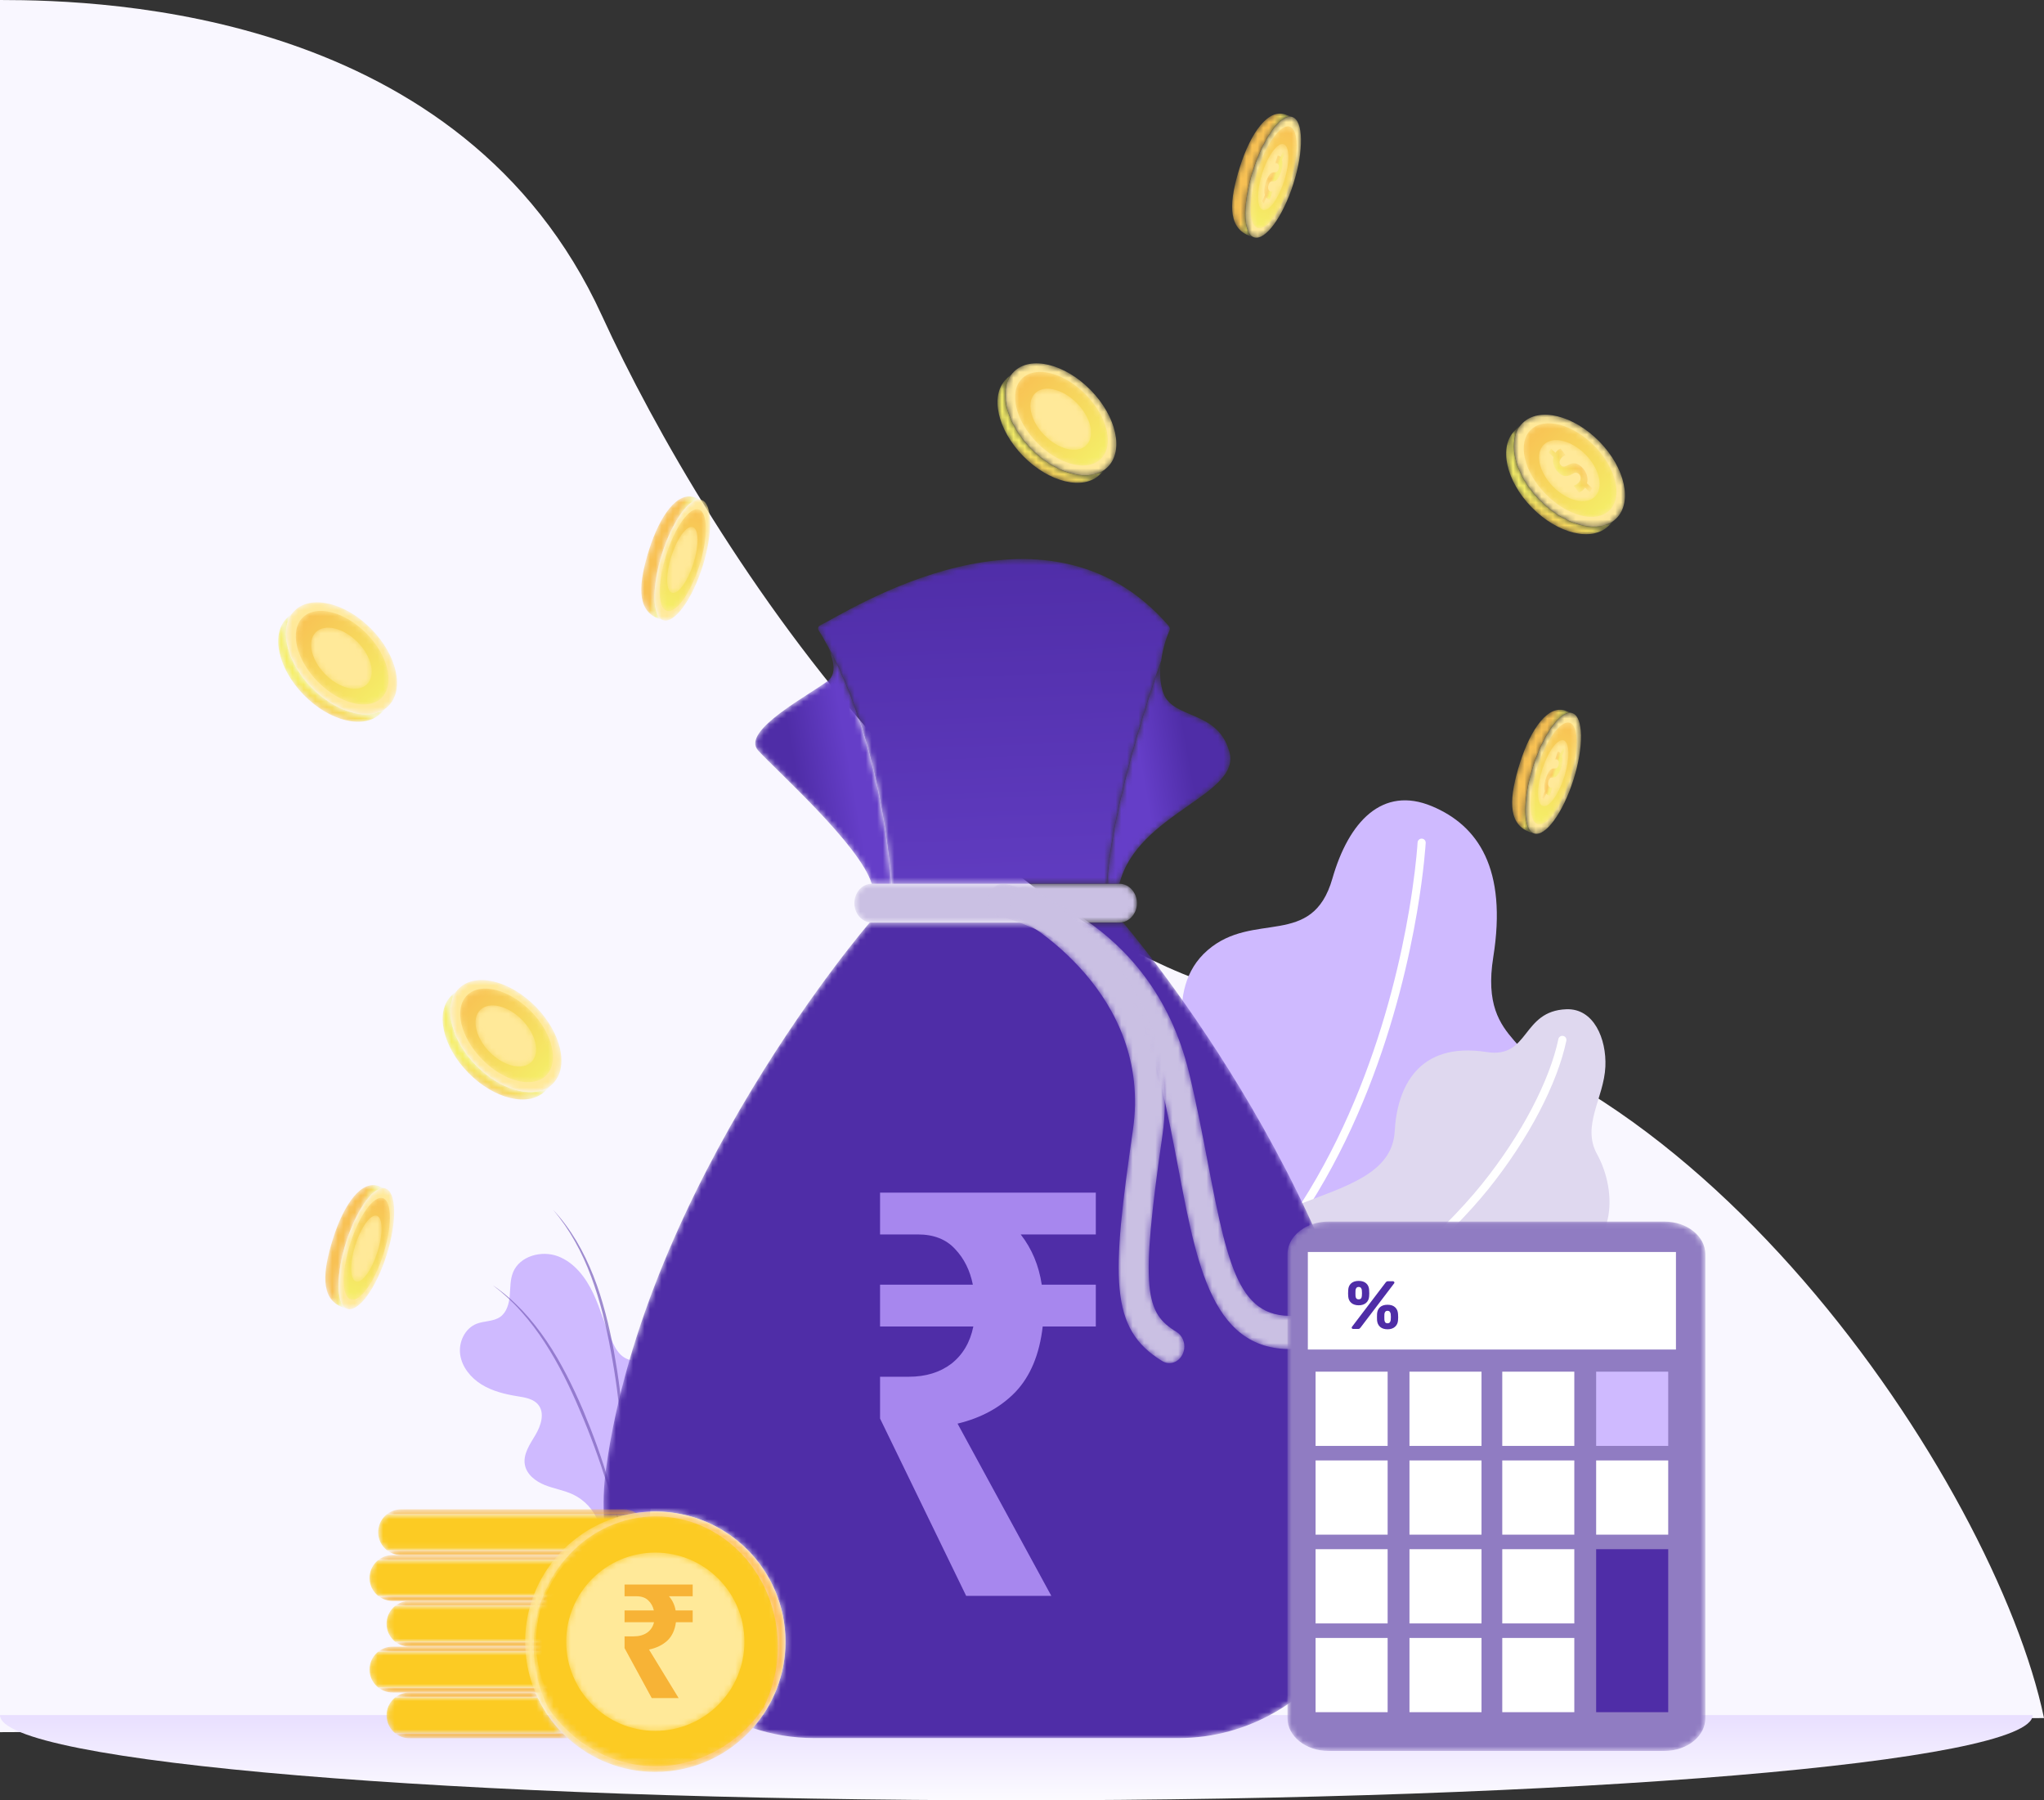 <svg width="360" height="317" viewBox="0 0 360 317" fill="none" xmlns="http://www.w3.org/2000/svg">
<rect x="0" y="0" width="360" height="317" fill="#333333" stroke="none"/>
<path d="M236 177.748C297.102 180.13 351.368 261.159 360 302.514L0 305V0C19 0 81.487 2.02 106 55.546C124.5 95.944 174.898 175.366 236 177.748Z" fill="#F9F7FF"/>
<path d="M358 302C358 310.284 277.859 317 179 317C80.141 317 0 310.284 0 302C0 302 80.141 302 179 302C277.859 302 358 302 358 302Z" fill="url(#paint0_linear)"/>
<path fill-rule="evenodd" clip-rule="evenodd" d="M116.482 274.926C114.982 271.984 114.068 269.12 114.557 265.856C114.943 263.281 116.541 261.079 117.873 258.838C119.788 255.615 121.256 251.946 120.932 248.215C120.609 244.485 118.087 240.76 114.405 239.99C112.899 239.675 111.234 239.831 109.93 239.017C108.98 238.424 108.388 237.408 107.908 236.399C106.58 233.608 105.815 230.58 104.505 227.781C103.194 224.982 101.178 222.309 98.279 221.21C95.38 220.111 91.535 221.16 90.366 224.02C89.834 225.321 89.901 226.774 89.776 228.173C89.65 229.572 89.24 231.081 88.085 231.888C86.894 232.72 85.274 232.563 83.922 233.097C81.857 233.915 80.731 236.357 81.055 238.545C81.379 240.733 82.921 242.607 84.808 243.776C86.694 244.944 88.901 245.491 91.095 245.844C92.442 246.061 93.938 246.286 94.796 247.341C96.001 248.82 95.276 251.032 94.302 252.67C93.327 254.308 92.094 256.058 92.444 257.929C92.764 259.64 94.345 260.845 95.968 261.493C97.591 262.14 99.358 262.404 100.936 263.153C102.944 264.107 104.56 265.854 105.35 267.925C106.028 269.702 106.138 271.729 107.254 273.272C108.26 274.663 109.916 275.418 111.522 276.039C112.432 276.39 113.389 276.723 114.361 276.627C115.332 276.531 116.317 275.883 116.482 274.926Z" fill="#CFBAFF"/>
<path fill-rule="evenodd" clip-rule="evenodd" d="M110.362 274.475C109.879 272.249 109.369 270.029 108.782 267.83C108.212 265.627 107.588 263.438 106.902 261.269C105.538 256.929 103.985 252.648 102.182 248.472C100.419 244.281 98.411 240.185 95.935 236.374C94.7 234.468 93.335 232.644 91.815 230.952C90.308 229.248 88.629 227.693 86.807 226.314C88.701 227.596 90.427 229.12 92.009 230.775C93.579 232.443 94.993 234.254 96.28 236.147C97.574 238.038 98.706 240.032 99.762 242.059C100.814 244.09 101.775 246.165 102.676 248.263C104.445 252.473 106.011 256.771 107.296 261.15C107.936 263.341 108.518 265.547 109.037 267.768C109.538 269.992 109.997 272.226 110.362 274.475Z" fill="#7F66BF" fill-opacity="0.74"/>
<path fill-rule="evenodd" clip-rule="evenodd" d="M109.915 265.095C109.928 262.817 109.913 260.54 109.819 258.267C109.742 255.993 109.608 253.721 109.411 251.456C109.023 246.925 108.439 242.411 107.587 237.945C106.777 233.475 105.708 229.043 104.12 224.788C103.329 222.662 102.393 220.586 101.277 218.607C100.176 216.618 98.875 214.739 97.397 213C98.967 214.659 100.32 216.52 101.505 218.476C102.675 220.442 103.661 222.516 104.506 224.641C105.358 226.766 106.029 228.957 106.619 231.163C107.205 233.373 107.691 235.606 108.114 237.848C108.925 242.34 109.52 246.872 109.821 251.425C109.969 253.701 110.058 255.981 110.081 258.261C110.087 260.541 110.049 262.82 109.915 265.095Z" fill="#7F66BF" fill-opacity="0.74"/>
<path fill-rule="evenodd" clip-rule="evenodd" d="M204.628 224.416C204.628 224.416 192.709 216.337 196.178 207.563C199.643 198.785 209.986 201.532 209.79 194.104C209.594 186.675 204.604 174.31 212.698 167.306C220.793 160.304 231.116 167.086 234.668 154.693C237.53 144.707 243.459 138.301 252.214 141.966C260.315 145.36 265.493 152.962 263.003 168.523C260.356 185.093 272.795 182.426 270.862 194.637C268.919 206.934 259.144 205.269 253.922 212.852C251.458 216.435 253.833 230.9 239.62 230.376L204.628 224.416Z" fill="#CFBAFF"/>
<path fill-rule="evenodd" clip-rule="evenodd" d="M249.673 148.344C249.671 148.344 249.658 148.627 249.614 149.177C249.483 150.829 249.102 154.849 248.162 160.378C245.411 176.556 237.824 205.672 217.703 226.515C217.671 226.549 217.638 226.589 217.614 226.628L219.299 226.915C239.323 205.752 246.813 176.785 249.573 160.617C250.839 153.176 251.098 148.444 251.101 148.42C251.122 148.026 250.822 147.689 250.426 147.667C250.032 147.645 249.694 147.95 249.673 148.344Z" fill="white"/>
<path fill-rule="evenodd" clip-rule="evenodd" d="M217.014 234.703C217.014 234.703 220.035 215.482 228.438 212.206C236.84 208.93 245.235 206.699 245.644 199.186C246.053 191.672 249.614 183.327 261.859 185.245C269.427 186.433 267.947 177.988 275.892 177.708C280.719 177.538 282.965 182.929 282.748 187.811C282.498 193.37 278.506 198.198 281.285 203.234C284.894 209.762 284.931 220.792 274.553 222.164C264.173 223.533 272.033 235.61 258.37 234.703L253.582 234.522L217.014 234.703Z" fill="#DFD8EF"/>
<path fill-rule="evenodd" clip-rule="evenodd" d="M274.471 182.957C272.995 190.068 268.085 199.715 260.998 208.506C253.916 217.308 239.862 229.934 229.762 233.837C229.612 233.893 229.495 233.993 229.414 234.119L231.837 234.531C241.648 230.317 255.274 217.898 262.112 209.407C269.312 200.455 274.312 190.702 275.873 183.249C275.951 182.864 275.705 182.485 275.315 182.405C274.932 182.324 274.549 182.57 274.471 182.957Z" fill="white"/>
<mask id="mask0" mask-type="alpha" maskUnits="userSpaceOnUse" x="106" y="162" width="139" height="145">
<path d="M207.586 306.038H143.388C139.616 306.038 135.99 305.418 132.584 304.271C136.168 300.225 138.345 294.903 138.345 289.074C138.345 276.411 128.08 266.147 115.417 266.147C112.22 266.147 109.175 266.802 106.408 267.986C106.199 264.908 106.3 261.75 106.741 258.553C113.696 208.14 153.176 162.449 153.176 162.449H197.798C197.798 162.449 237.278 208.14 244.232 258.553C245.808 269.962 243.037 280.862 237.393 289.336C230.69 299.4 219.931 306.038 207.586 306.038Z" fill="white"/>
</mask>
<g mask="url(#mask0)">
<path fill-rule="evenodd" clip-rule="evenodd" d="M207.586 306.038H143.388C139.616 306.038 135.99 305.418 132.584 304.271C136.168 300.225 138.345 294.903 138.345 289.074C138.345 276.411 128.08 266.147 115.417 266.147C112.22 266.147 109.175 266.802 106.408 267.986C106.199 264.908 106.3 261.75 106.741 258.553C113.696 208.14 153.176 162.449 153.176 162.449H197.798C197.798 162.449 237.278 208.14 244.232 258.553C245.808 269.962 243.037 280.862 237.393 289.336C230.69 299.4 219.931 306.038 207.586 306.038Z" fill="url(#paint1_linear)"/>
</g>
<mask id="mask1" mask-type="alpha" maskUnits="userSpaceOnUse" x="150" y="155" width="51" height="8">
<path d="M200.245 159.044C200.245 160.911 198.837 162.437 197.156 162.437H153.53C151.847 162.437 150.474 160.911 150.474 159.044C150.474 157.137 151.847 155.613 153.53 155.613H197.156C198.837 155.613 200.245 157.137 200.245 159.044Z" fill="white"/>
</mask>
<g mask="url(#mask1)">
<path fill-rule="evenodd" clip-rule="evenodd" d="M200.245 159.044C200.245 160.911 198.837 162.437 197.156 162.437H153.53C151.847 162.437 150.474 160.911 150.474 159.044C150.474 157.137 151.847 155.613 153.53 155.613H197.156C198.837 155.613 200.245 157.137 200.245 159.044Z" fill="#CAC0E3"/>
</g>
<mask id="mask2" mask-type="alpha" maskUnits="userSpaceOnUse" x="133" y="112" width="25" height="44">
<path d="M157.032 155.613H153.53C151.471 148.789 136.607 135.561 133.519 132.13C130.396 128.661 142.854 122.219 145.84 119.855C147.73 118.368 146.459 115.09 145.257 112.803C148.004 117.492 154.971 131.558 157.032 155.613Z" fill="white"/>
</mask>
<g mask="url(#mask2)">
<path fill-rule="evenodd" clip-rule="evenodd" d="M157.032 155.613H153.53C151.471 148.789 136.607 135.561 133.519 132.13C130.396 128.661 142.854 122.219 145.84 119.855C147.73 118.368 146.459 115.09 145.257 112.803C148.004 117.492 154.971 131.558 157.032 155.613Z" fill="url(#paint2_linear)"/>
</g>
<mask id="mask3" mask-type="alpha" maskUnits="userSpaceOnUse" x="194" y="116" width="23" height="40">
<path d="M197.158 155.613H194.962C195.854 141.47 203.026 120.503 204.469 116.462C204.228 118.101 204.262 119.893 204.743 121.609C206.219 126.869 214.388 124.734 216.516 132.358C218.68 139.983 200.316 143.147 197.158 155.613Z" fill="white"/>
</mask>
<g mask="url(#mask3)">
<path fill-rule="evenodd" clip-rule="evenodd" d="M197.158 155.613H194.962C195.854 141.47 203.026 120.503 204.469 116.462C204.228 118.101 204.262 119.893 204.743 121.609C206.219 126.869 214.388 124.734 216.516 132.358C218.68 139.983 200.316 143.147 197.158 155.613Z" fill="url(#paint3_linear)"/>
</g>
<mask id="mask4" mask-type="alpha" maskUnits="userSpaceOnUse" x="144" y="98" width="63" height="58">
<path d="M206.013 110.935C205.6 111.85 204.81 113.946 204.503 116.386C204.468 116.424 204.468 116.424 204.468 116.462C203.025 120.503 195.853 141.47 194.961 155.613H157.032C154.971 131.558 148.004 117.492 145.257 112.803C145.155 112.612 145.052 112.421 144.948 112.231C144.469 111.43 144.195 111.011 144.195 111.011C143.988 110.706 144.09 110.287 144.399 110.134C148.999 107.961 183.924 84.936 205.772 110.134C205.963 110.356 206.116 110.63 206.013 110.935Z" fill="white"/>
</mask>
<g mask="url(#mask4)">
<path fill-rule="evenodd" clip-rule="evenodd" d="M206.013 110.935C205.6 111.85 204.81 113.946 204.503 116.386C204.468 116.424 204.468 116.424 204.468 116.462C203.025 120.503 195.853 141.47 194.961 155.613H157.032C154.971 131.558 148.004 117.492 145.257 112.803C145.155 112.612 145.052 112.421 144.948 112.231C144.469 111.43 144.195 111.011 144.195 111.011C143.988 110.706 144.09 110.287 144.399 110.134C148.999 107.961 183.924 84.936 205.772 110.134C205.963 110.356 206.116 110.63 206.013 110.935Z" fill="url(#paint4_linear)"/>
</g>
<mask id="mask5" mask-type="alpha" maskUnits="userSpaceOnUse" x="174" y="155" width="59" height="83">
<path d="M232.855 234.839C232.676 236.075 231.79 237.09 230.617 237.272C214.036 239.828 211.061 224.215 207.615 206.135C206.658 201.114 205.67 195.922 204.34 190.424C198.491 166.256 176.425 161.459 176.203 161.413C174.773 161.12 173.811 159.572 174.094 158.006C174.358 156.418 175.731 155.368 177.161 155.662C178.202 155.875 202.725 161.214 209.424 188.905C210.791 194.556 211.842 200.064 212.767 204.924C216.515 224.592 218.646 233.213 229.893 231.478C231.331 231.256 232.663 232.373 232.864 233.973C232.901 234.269 232.896 234.56 232.855 234.839Z" fill="white"/>
</mask>
<g mask="url(#mask5)">
<path fill-rule="evenodd" clip-rule="evenodd" d="M232.855 234.839C232.676 236.075 231.79 237.09 230.617 237.272C214.036 239.828 211.061 224.215 207.615 206.135C206.658 201.114 205.67 195.922 204.34 190.424C198.491 166.256 176.425 161.459 176.203 161.413C174.773 161.12 173.811 159.572 174.094 158.006C174.358 156.418 175.731 155.368 177.161 155.662C178.202 155.875 202.725 161.214 209.424 188.905C210.791 194.556 211.842 200.064 212.767 204.924C216.515 224.592 218.646 233.213 229.893 231.478C231.331 231.256 232.663 232.373 232.864 233.973C232.901 234.269 232.896 234.56 232.855 234.839Z" fill="#CAC0E3"/>
</g>
<mask id="mask6" mask-type="alpha" maskUnits="userSpaceOnUse" x="177" y="156" width="32" height="85">
<path d="M208.56 237.555C208.512 237.877 208.416 238.195 208.266 238.498C207.568 239.915 205.966 240.431 204.692 239.653C195.333 233.944 195.766 225.031 199.538 198.945C203.032 174.79 180.334 162.193 179.366 161.669C178.06 160.961 177.518 159.21 178.151 157.762C178.787 156.31 180.358 155.704 181.667 156.407C181.939 156.554 208.856 171.393 204.738 199.872C200.766 227.332 201.728 231.174 207.226 234.528C208.229 235.139 208.732 236.369 208.56 237.555Z" fill="white"/>
</mask>
<g mask="url(#mask6)">
<path fill-rule="evenodd" clip-rule="evenodd" d="M208.56 237.555C208.512 237.877 208.416 238.195 208.266 238.498C207.568 239.915 205.966 240.431 204.692 239.653C195.333 233.944 195.766 225.031 199.538 198.945C203.032 174.79 180.334 162.193 179.366 161.669C178.06 160.961 177.518 159.21 178.151 157.762C178.787 156.31 180.358 155.704 181.667 156.407C181.939 156.554 208.856 171.393 204.738 199.872C200.766 227.332 201.728 231.174 207.226 234.528C208.229 235.139 208.732 236.369 208.56 237.555Z" fill="#CAC0E3"/>
</g>
<mask id="mask7" mask-type="alpha" maskUnits="userSpaceOnUse" x="226" y="215" width="75" height="94">
<path d="M226.758 302.547V220.85C226.758 218.972 227.885 217.302 229.629 216.253C230.837 215.526 232.338 215.097 233.967 215.097H293.145C295.136 215.097 296.939 215.74 298.242 216.782C299.546 217.823 300.354 219.261 300.354 220.85V302.547C300.354 304.077 299.607 305.466 298.388 306.498C297.074 307.608 295.21 308.302 293.145 308.302H233.967C231.975 308.302 230.173 307.658 228.869 306.615C227.563 305.575 226.758 304.136 226.758 302.547Z" fill="white"/>
</mask>
<g mask="url(#mask7)">
<path fill-rule="evenodd" clip-rule="evenodd" d="M226.758 302.547V220.85C226.758 218.972 227.885 217.302 229.629 216.253C230.837 215.526 232.338 215.097 233.967 215.097H293.145C295.136 215.097 296.939 215.74 298.242 216.782C299.546 217.823 300.354 219.261 300.354 220.85V302.547C300.354 304.077 299.607 305.466 298.388 306.498C297.074 307.608 295.21 308.302 293.145 308.302H233.967C231.975 308.302 230.173 307.658 228.869 306.615C227.563 305.575 226.758 304.136 226.758 302.547Z" fill="#907CC2"/>
</g>
<path fill-rule="evenodd" clip-rule="evenodd" d="M230.344 237.625H295.177V220.45H230.344V237.625Z" fill="white"/>
<path fill-rule="evenodd" clip-rule="evenodd" d="M264.587 254.596H277.276V241.523H264.587V254.596Z" fill="white"/>
<path fill-rule="evenodd" clip-rule="evenodd" d="M281.123 254.596H293.815V241.523H281.123V254.596Z" fill="#CFBAFF"/>
<path fill-rule="evenodd" clip-rule="evenodd" d="M231.706 254.596H244.398V241.523H231.706V254.596Z" fill="white"/>
<path fill-rule="evenodd" clip-rule="evenodd" d="M248.243 254.596H260.932V241.523H248.243V254.596Z" fill="white"/>
<path fill-rule="evenodd" clip-rule="evenodd" d="M264.587 270.223H277.276V257.153H264.587V270.223Z" fill="white"/>
<path fill-rule="evenodd" clip-rule="evenodd" d="M281.123 270.223H293.815V257.153H281.123V270.223Z" fill="white"/>
<path fill-rule="evenodd" clip-rule="evenodd" d="M231.706 270.223H244.398V257.153H231.706V270.223Z" fill="white"/>
<path fill-rule="evenodd" clip-rule="evenodd" d="M248.243 270.223H260.932V257.153H248.243V270.223Z" fill="white"/>
<path fill-rule="evenodd" clip-rule="evenodd" d="M264.587 285.853H277.276V272.781H264.587V285.853Z" fill="white"/>
<path fill-rule="evenodd" clip-rule="evenodd" d="M231.706 285.853H244.398V272.781H231.706V285.853Z" fill="white"/>
<path fill-rule="evenodd" clip-rule="evenodd" d="M248.243 285.853H260.932V272.781H248.243V285.853Z" fill="white"/>
<path fill-rule="evenodd" clip-rule="evenodd" d="M264.587 301.481H277.276V288.411H264.587V301.481Z" fill="white"/>
<path fill-rule="evenodd" clip-rule="evenodd" d="M281.123 301.481H293.815V272.781H281.123V301.481Z" fill="#4F2DA7"/>
<path fill-rule="evenodd" clip-rule="evenodd" d="M231.706 301.481H244.398V288.411H231.706V301.481Z" fill="white"/>
<path fill-rule="evenodd" clip-rule="evenodd" d="M248.243 301.481H260.932V288.411H248.243V301.481Z" fill="white"/>
<mask id="mask8" mask-type="alpha" maskUnits="userSpaceOnUse" x="69" y="298" width="26" height="1">
<path d="M94.691 298.886H69.606C70.292 298.336 71.165 298.009 72.114 298.009H94.297C94.421 298.305 94.554 298.597 94.691 298.886Z" fill="white"/>
</mask>
<g mask="url(#mask8)">
<path fill-rule="evenodd" clip-rule="evenodd" d="M94.691 298.886H69.606C70.292 298.336 71.165 298.009 72.114 298.009H94.297C94.421 298.305 94.554 298.597 94.691 298.886Z" fill="#F7B336"/>
</g>
<mask id="mask9" mask-type="alpha" maskUnits="userSpaceOnUse" x="69" y="305" width="32" height="2">
<path d="M100.033 306.071H72.115C71.168 306.071 70.297 305.745 69.609 305.198H99.119C99.415 305.499 99.72 305.788 100.033 306.071Z" fill="white"/>
</mask>
<g mask="url(#mask9)">
<path fill-rule="evenodd" clip-rule="evenodd" d="M100.033 306.071H72.115C71.168 306.071 70.297 305.745 69.609 305.198H99.119C99.415 305.499 99.72 305.788 100.033 306.071Z" fill="#F7B336"/>
</g>
<mask id="mask10" mask-type="alpha" maskUnits="userSpaceOnUse" x="68" y="298" width="32" height="8">
<path d="M99.119 305.198H69.609C68.68 304.463 68.081 303.322 68.081 302.042C68.081 300.928 68.534 299.92 69.263 299.191C69.37 299.084 69.485 298.98 69.607 298.886H94.692C95.806 301.237 97.31 303.37 99.119 305.198Z" fill="white"/>
</mask>
<g mask="url(#mask10)">
<path fill-rule="evenodd" clip-rule="evenodd" d="M99.119 305.198H69.609C68.68 304.463 68.081 303.322 68.081 302.042C68.081 300.928 68.534 299.92 69.263 299.191C69.37 299.084 69.485 298.98 69.607 298.886H94.692C95.806 301.237 97.31 303.37 99.119 305.198Z" fill="#FCCB23"/>
</g>
<mask id="mask11" mask-type="alpha" maskUnits="userSpaceOnUse" x="66" y="289" width="45" height="2">
<path d="M110.901 290.824H66.61C67.296 290.274 68.171 289.947 69.118 289.947H108.392C109.34 289.947 110.213 290.274 110.901 290.824Z" fill="white"/>
</mask>
<g mask="url(#mask11)">
<path fill-rule="evenodd" clip-rule="evenodd" d="M110.901 290.824H66.61C67.296 290.274 68.171 289.947 69.118 289.947H108.392C109.34 289.947 110.213 290.274 110.901 290.824Z" fill="#F7B336"/>
</g>
<mask id="mask12" mask-type="alpha" maskUnits="userSpaceOnUse" x="66" y="297" width="45" height="2">
<path d="M110.892 297.136C110.204 297.685 109.336 298.009 108.391 298.009H69.117C68.173 298.009 67.3 297.683 66.614 297.136H110.892Z" fill="white"/>
</mask>
<g mask="url(#mask12)">
<path fill-rule="evenodd" clip-rule="evenodd" d="M110.892 297.136C110.204 297.685 109.336 298.009 108.391 298.009H69.117C68.173 298.009 67.3 297.683 66.614 297.136H110.892Z" fill="#F7B336"/>
</g>
<mask id="mask13" mask-type="alpha" maskUnits="userSpaceOnUse" x="65" y="290" width="48" height="8">
<path d="M112.423 293.978C112.423 295.093 111.972 296.1 111.241 296.827C111.132 296.936 111.014 297.043 110.893 297.136H66.615C65.683 296.401 65.087 295.258 65.087 293.978C65.087 292.866 65.537 291.858 66.269 291.129C66.375 291.02 66.491 290.918 66.611 290.824H110.901C111.828 291.562 112.423 292.701 112.423 293.978Z" fill="white"/>
</mask>
<g mask="url(#mask13)">
<path fill-rule="evenodd" clip-rule="evenodd" d="M112.423 293.978C112.423 295.093 111.972 296.1 111.241 296.827C111.132 296.936 111.014 297.043 110.893 297.136H66.615C65.683 296.401 65.087 295.258 65.087 293.978C65.087 292.866 65.537 291.858 66.269 291.129C66.375 291.02 66.491 290.918 66.611 290.824H110.901C111.828 291.562 112.423 292.701 112.423 293.978Z" fill="#FCCB23"/>
</g>
<mask id="mask14" mask-type="alpha" maskUnits="userSpaceOnUse" x="69" y="281" width="45" height="2">
<path d="M113.895 282.762H69.605C70.292 282.212 71.165 281.885 72.112 281.885H111.388C112.335 281.885 113.207 282.212 113.895 282.762Z" fill="white"/>
</mask>
<g mask="url(#mask14)">
<path fill-rule="evenodd" clip-rule="evenodd" d="M113.895 282.762H69.605C70.292 282.212 71.165 281.885 72.112 281.885H111.388C112.335 281.885 113.207 282.212 113.895 282.762Z" fill="#F7B336"/>
</g>
<mask id="mask15" mask-type="alpha" maskUnits="userSpaceOnUse" x="69" y="289" width="45" height="1">
<path d="M113.887 289.074C113.199 289.621 112.331 289.947 111.388 289.947H72.112C71.168 289.947 70.297 289.618 69.609 289.074H113.887Z" fill="white"/>
</mask>
<g mask="url(#mask15)">
<path fill-rule="evenodd" clip-rule="evenodd" d="M113.887 289.074C113.199 289.621 112.331 289.947 111.388 289.947H72.112C71.168 289.947 70.297 289.618 69.609 289.074H113.887Z" fill="#F7B336"/>
</g>
<mask id="mask16" mask-type="alpha" maskUnits="userSpaceOnUse" x="68" y="282" width="48" height="8">
<path d="M115.417 285.916C115.417 287.031 114.966 288.038 114.235 288.765C114.126 288.874 114.009 288.979 113.887 289.074H69.609C68.677 288.337 68.081 287.196 68.081 285.916C68.081 284.804 68.532 283.796 69.263 283.065C69.37 282.958 69.485 282.856 69.605 282.762H113.895C114.823 283.5 115.417 284.639 115.417 285.916Z" fill="white"/>
</mask>
<g mask="url(#mask16)">
<path fill-rule="evenodd" clip-rule="evenodd" d="M115.417 285.916C115.417 287.031 114.966 288.038 114.235 288.765C114.126 288.874 114.009 288.979 113.887 289.074H69.609C68.677 288.337 68.081 287.196 68.081 285.916C68.081 284.804 68.532 283.796 69.263 283.065C69.37 282.958 69.485 282.856 69.605 282.762H113.895C114.823 283.5 115.417 284.639 115.417 285.916Z" fill="#FCCB23"/>
</g>
<mask id="mask17" mask-type="alpha" maskUnits="userSpaceOnUse" x="66" y="273" width="45" height="2">
<path d="M110.898 274.7H66.607C67.295 274.15 68.168 273.821 69.117 273.821H108.391C109.34 273.821 110.213 274.15 110.898 274.7Z" fill="white"/>
</mask>
<g mask="url(#mask17)">
<path fill-rule="evenodd" clip-rule="evenodd" d="M110.898 274.7H66.607C67.295 274.15 68.168 273.821 69.117 273.821H108.391C109.34 273.821 110.213 274.15 110.898 274.7Z" fill="#F7B336"/>
</g>
<mask id="mask18" mask-type="alpha" maskUnits="userSpaceOnUse" x="66" y="281" width="45" height="1">
<path d="M110.892 281.01C110.204 281.559 109.336 281.885 108.391 281.885H69.118C68.171 281.885 67.3 281.557 66.612 281.01H110.892Z" fill="white"/>
</mask>
<g mask="url(#mask18)">
<path fill-rule="evenodd" clip-rule="evenodd" d="M110.892 281.01C110.204 281.559 109.336 281.885 108.391 281.885H69.118C68.171 281.885 67.3 281.557 66.612 281.01H110.892Z" fill="#F7B336"/>
</g>
<mask id="mask19" mask-type="alpha" maskUnits="userSpaceOnUse" x="65" y="274" width="48" height="8">
<path d="M112.423 277.854C112.423 278.966 111.97 279.974 111.241 280.703C111.132 280.812 111.015 280.917 110.893 281.01H66.613C65.683 280.275 65.085 279.134 65.085 277.854C65.085 276.742 65.538 275.734 66.267 275.003C66.374 274.896 66.489 274.794 66.609 274.7H110.899C111.826 275.438 112.423 276.577 112.423 277.854Z" fill="white"/>
</mask>
<g mask="url(#mask19)">
<path fill-rule="evenodd" clip-rule="evenodd" d="M112.423 277.854C112.423 278.966 111.97 279.974 111.241 280.703C111.132 280.812 111.015 280.917 110.893 281.01H66.613C65.683 280.275 65.085 279.134 65.085 277.854C65.085 276.742 65.538 275.734 66.267 275.003C66.374 274.896 66.489 274.794 66.609 274.7H110.899C111.826 275.438 112.423 276.577 112.423 277.854Z" fill="#FCCB23"/>
</g>
<mask id="mask20" mask-type="alpha" maskUnits="userSpaceOnUse" x="68" y="265" width="45" height="2">
<path d="M112.422 266.643H68.131C68.819 266.092 69.691 265.766 70.638 265.766H109.914C110.861 265.766 111.734 266.092 112.422 266.643Z" fill="white"/>
</mask>
<g mask="url(#mask20)">
<path fill-rule="evenodd" clip-rule="evenodd" d="M112.422 266.643H68.131C68.819 266.092 69.691 265.766 70.638 265.766H109.914C110.861 265.766 111.734 266.092 112.422 266.643Z" fill="#F7B336"/>
</g>
<mask id="mask21" mask-type="alpha" maskUnits="userSpaceOnUse" x="68" y="272" width="45" height="2">
<path d="M112.413 272.955C111.728 273.503 110.857 273.828 109.915 273.828H70.639C69.694 273.828 68.823 273.501 68.136 272.955H112.413Z" fill="white"/>
</mask>
<g mask="url(#mask21)">
<path fill-rule="evenodd" clip-rule="evenodd" d="M112.413 272.955C111.728 273.503 110.857 273.828 109.915 273.828H70.639C69.694 273.828 68.823 273.501 68.136 272.955H112.413Z" fill="#F7B336"/>
</g>
<mask id="mask22" mask-type="alpha" maskUnits="userSpaceOnUse" x="66" y="266" width="48" height="7">
<path d="M113.943 269.799C113.943 270.911 113.493 271.919 112.761 272.648C112.652 272.757 112.535 272.861 112.413 272.955H68.135C67.204 272.219 66.607 271.079 66.607 269.799C66.607 268.684 67.058 267.677 67.789 266.948C67.896 266.841 68.011 266.736 68.131 266.643H112.422C113.349 267.381 113.943 268.521 113.943 269.799Z" fill="white"/>
</mask>
<g mask="url(#mask22)">
<path fill-rule="evenodd" clip-rule="evenodd" d="M113.943 269.799C113.943 270.911 113.493 271.919 112.761 272.648C112.652 272.757 112.535 272.861 112.413 272.955H68.135C67.204 272.219 66.607 271.079 66.607 269.799C66.607 268.684 67.058 267.677 67.789 266.948C67.896 266.841 68.011 266.736 68.131 266.643H112.422C113.349 267.381 113.943 268.521 113.943 269.799Z" fill="#FCCB23"/>
</g>
<mask id="mask23" mask-type="alpha" maskUnits="userSpaceOnUse" x="92" y="266" width="47" height="46">
<path d="M115.417 312C109.497 312 104.101 309.756 100.033 306.071C99.72 305.788 99.415 305.499 99.119 305.198C97.31 303.37 95.806 301.237 94.692 298.886C94.555 298.597 94.422 298.305 94.298 298.009C93.475 296.068 92.913 293.991 92.654 291.821C92.546 290.92 92.491 290.004 92.491 289.074C92.491 279.609 98.224 271.486 106.408 267.986C109.175 266.802 112.22 266.147 115.417 266.147C128.08 266.147 138.345 276.411 138.345 289.074C138.345 294.903 136.168 300.225 132.583 304.271C128.383 309.012 122.249 312 115.417 312ZM96.949 299.087C100.505 305.634 107.442 310.078 115.417 310.078C123.398 310.078 130.339 305.627 133.896 299.071C135.506 296.098 136.421 292.692 136.421 289.072C136.421 277.473 127.018 268.068 115.417 268.068C103.818 268.068 94.413 277.473 94.413 289.072C94.413 292.696 95.332 296.105 96.947 299.08L96.949 299.087Z" fill="white"/>
</mask>
<g mask="url(#mask23)">
<path fill-rule="evenodd" clip-rule="evenodd" d="M115.417 312C109.497 312 104.101 309.756 100.033 306.071C99.72 305.788 99.415 305.499 99.119 305.198C97.31 303.37 95.806 301.237 94.692 298.886C94.555 298.597 94.422 298.305 94.298 298.009C93.475 296.068 92.913 293.991 92.654 291.821C92.546 290.92 92.491 290.004 92.491 289.074C92.491 279.609 98.224 271.486 106.408 267.986C109.175 266.802 112.22 266.147 115.417 266.147C128.08 266.147 138.345 276.411 138.345 289.074C138.345 294.903 136.168 300.225 132.583 304.271C128.383 309.012 122.249 312 115.417 312ZM96.949 299.087C100.505 305.634 107.442 310.078 115.417 310.078C123.398 310.078 130.339 305.627 133.896 299.071C135.506 296.098 136.421 292.692 136.421 289.072C136.421 277.473 127.018 268.068 115.417 268.068C103.818 268.068 94.413 277.473 94.413 289.072C94.413 292.696 95.332 296.105 96.947 299.08L96.949 299.087Z" fill="url(#paint5_linear)"/>
</g>
<mask id="mask24" mask-type="alpha" maskUnits="userSpaceOnUse" x="94" y="266" width="44" height="45">
<path d="M115.882 310.912C108.111 310.912 101.218 306.889 96.935 300.688L96.933 300.681C95.276 297.424 94.334 293.692 94.334 289.724C94.334 277.025 103.983 266.728 115.882 266.728C127.783 266.728 137.43 277.025 137.43 289.724C137.43 293.687 136.492 297.417 134.84 300.672C130.557 306.882 123.659 310.912 115.882 310.912Z" fill="white"/>
</mask>
<g mask="url(#mask24)">
<path fill-rule="evenodd" clip-rule="evenodd" d="M115.5 311C107.747 311 100.869 306.994 96.596 300.819L96.593 300.812C94.94 297.568 94 293.852 94 289.901C94 277.254 103.627 267 115.5 267C127.375 267 137 277.254 137 289.901C137 293.847 136.064 297.561 134.416 300.803C130.142 306.987 123.26 311 115.5 311Z" fill="#FCCB23"/>
</g>
<mask id="mask25" mask-type="alpha" maskUnits="userSpaceOnUse" x="99" y="273" width="33" height="32">
<path d="M131.114 289.074C131.114 297.741 124.086 304.77 115.417 304.77C106.75 304.77 99.722 297.741 99.722 289.074C99.722 280.405 106.75 273.377 115.417 273.377C124.086 273.377 131.114 280.405 131.114 289.074Z" fill="white"/>
</mask>
<g mask="url(#mask25)">
<path fill-rule="evenodd" clip-rule="evenodd" d="M131.114 289.074C131.114 297.741 124.086 304.77 115.417 304.77C106.75 304.77 99.722 297.741 99.722 289.074C99.722 280.405 106.75 273.377 115.417 273.377C124.086 273.377 131.114 280.405 131.114 289.074Z" fill="#FFE999"/>
</g>
<mask id="mask26" mask-type="alpha" maskUnits="userSpaceOnUse" x="59" y="209" width="11" height="22">
<path d="M60.958 218.735C59.255 224.104 59.195 228.964 60.714 230.218C60.851 230.331 61.003 230.414 61.166 230.466C63.139 231.091 66.238 226.851 68.092 220.994C69.947 215.141 69.853 209.889 67.883 209.265C67.735 209.218 67.581 209.2 67.422 209.205C65.454 209.286 62.673 213.319 60.958 218.735Z" fill="white"/>
</mask>
<g mask="url(#mask26)">
<path fill-rule="evenodd" clip-rule="evenodd" d="M60.958 218.735C59.255 224.104 59.195 228.964 60.714 230.218C60.851 230.331 61.003 230.414 61.166 230.466C63.139 231.091 66.238 226.851 68.092 220.994C69.947 215.141 69.853 209.889 67.883 209.265C67.735 209.218 67.581 209.2 67.422 209.205C65.454 209.286 62.673 213.319 60.958 218.735Z" fill="#FFE999"/>
</g>
<mask id="mask27" mask-type="alpha" maskUnits="userSpaceOnUse" x="57" y="208" width="11" height="23">
<path d="M58.672 218.036C56.818 223.893 56.38 228.668 60.254 230.157L61.166 230.466C61.003 230.414 60.851 230.331 60.714 230.218C59.194 228.964 59.255 224.104 60.957 218.735C62.672 213.319 65.454 209.286 67.422 209.205C67.581 209.2 67.735 209.218 67.883 209.265L66.971 208.956C63.684 207.443 60.526 212.182 58.672 218.036Z" fill="white"/>
</mask>
<g mask="url(#mask27)">
<path fill-rule="evenodd" clip-rule="evenodd" d="M58.672 218.036C56.818 223.893 56.38 228.668 60.254 230.157L61.166 230.466C61.003 230.414 60.851 230.331 60.714 230.218C59.194 228.964 59.255 224.104 60.957 218.735C62.672 213.319 65.454 209.286 67.422 209.205C67.581 209.2 67.735 209.218 67.883 209.265L66.971 208.956C63.684 207.443 60.526 212.182 58.672 218.036Z" fill="url(#paint6_linear)"/>
</g>
<mask id="mask28" mask-type="alpha" maskUnits="userSpaceOnUse" x="60" y="210" width="9" height="19">
<path d="M61.681 218.965C60.119 223.895 60.162 228.305 61.777 228.816C63.392 229.328 65.967 225.748 67.528 220.818C69.091 215.888 69.047 211.476 67.432 210.964C65.817 210.453 63.242 214.035 61.681 218.965Z" fill="white"/>
</mask>
<g mask="url(#mask28)">
<path fill-rule="evenodd" clip-rule="evenodd" d="M61.681 218.965C60.119 223.895 60.162 228.305 61.777 228.816C63.392 229.328 65.967 225.748 67.528 220.818C69.091 215.888 69.047 211.476 67.432 210.964C65.817 210.453 63.242 214.035 61.681 218.965Z" fill="url(#paint7_linear)"/>
</g>
<mask id="mask29" mask-type="alpha" maskUnits="userSpaceOnUse" x="61" y="214" width="7" height="12">
<path d="M62.583 219.231C61.571 222.426 61.623 225.293 62.698 225.632C63.773 225.974 65.465 223.66 66.477 220.465C67.489 217.27 67.439 214.403 66.363 214.062C65.288 213.722 63.595 216.036 62.583 219.231Z" fill="white"/>
</mask>
<g mask="url(#mask29)">
<path fill-rule="evenodd" clip-rule="evenodd" d="M62.583 219.231C61.571 222.426 61.623 225.293 62.698 225.632C63.773 225.974 65.465 223.66 66.477 220.465C67.489 217.27 67.439 214.403 66.363 214.062C65.288 213.722 63.595 216.036 62.583 219.231Z" fill="#FFE999"/>
</g>
<mask id="mask30" mask-type="alpha" maskUnits="userSpaceOnUse" x="219" y="20" width="11" height="22">
<path d="M220.671 30.063C218.971 35.433 218.908 40.292 220.43 41.546C220.567 41.66 220.719 41.743 220.882 41.795C222.852 42.42 225.954 38.18 227.808 32.323C229.663 26.469 229.569 21.218 227.597 20.594C227.449 20.547 227.297 20.528 227.138 20.533C225.17 20.614 222.389 24.648 220.671 30.063Z" fill="white"/>
</mask>
<g mask="url(#mask30)">
<path fill-rule="evenodd" clip-rule="evenodd" d="M220.671 30.063C218.971 35.433 218.908 40.292 220.43 41.546C220.567 41.66 220.719 41.743 220.882 41.795C222.852 42.42 225.954 38.18 227.808 32.323C229.663 26.469 229.569 21.218 227.597 20.594C227.449 20.547 227.297 20.528 227.138 20.533C225.17 20.614 222.389 24.648 220.671 30.063Z" fill="#FFE999"/>
</g>
<mask id="mask31" mask-type="alpha" maskUnits="userSpaceOnUse" x="217" y="20" width="11" height="22">
<path d="M218.388 29.365C216.533 35.221 216.096 39.998 219.97 41.486L220.882 41.795C220.719 41.743 220.566 41.66 220.429 41.546C218.908 40.292 218.971 35.433 220.671 30.063C222.388 24.648 225.17 20.614 227.137 20.533C227.296 20.528 227.449 20.547 227.597 20.594L226.685 20.285C223.4 18.771 220.242 23.511 218.388 29.365Z" fill="white"/>
</mask>
<g mask="url(#mask31)">
<path fill-rule="evenodd" clip-rule="evenodd" d="M218.388 29.365C216.533 35.221 216.096 39.998 219.97 41.486L220.882 41.795C220.719 41.743 220.566 41.66 220.429 41.546C218.908 40.292 218.971 35.433 220.671 30.063C222.388 24.648 225.17 20.614 227.137 20.533C227.296 20.528 227.449 20.547 227.597 20.594L226.685 20.285C223.4 18.771 220.242 23.511 218.388 29.365Z" fill="url(#paint8_linear)"/>
</g>
<mask id="mask32" mask-type="alpha" maskUnits="userSpaceOnUse" x="220" y="22" width="9" height="19">
<path d="M221.395 30.293C219.835 35.223 219.876 39.634 221.491 40.146C223.106 40.657 225.683 37.075 227.244 32.145C228.807 27.216 228.763 22.804 227.148 22.293C225.533 21.781 222.958 25.363 221.395 30.293Z" fill="white"/>
</mask>
<g mask="url(#mask32)">
<path fill-rule="evenodd" clip-rule="evenodd" d="M221.395 30.293C219.835 35.223 219.876 39.634 221.491 40.146C223.106 40.657 225.683 37.075 227.244 32.145C228.807 27.216 228.763 22.804 227.148 22.293C225.533 21.781 222.958 25.363 221.395 30.293Z" fill="url(#paint9_linear)"/>
</g>
<mask id="mask33" mask-type="alpha" maskUnits="userSpaceOnUse" x="221" y="25" width="6" height="12">
<path d="M222.3 30.559C221.288 33.754 221.338 36.621 222.413 36.961C223.488 37.302 225.181 34.988 226.193 31.793C227.206 28.598 227.153 25.732 226.078 25.391C225.003 25.05 223.312 27.364 222.3 30.559Z" fill="white"/>
</mask>
<g mask="url(#mask33)">
<path fill-rule="evenodd" clip-rule="evenodd" d="M222.3 30.559C221.288 33.754 221.338 36.621 222.413 36.961C223.488 37.302 225.181 34.988 226.193 31.793C227.206 28.598 227.153 25.732 226.078 25.391C225.003 25.05 223.312 27.364 222.3 30.559Z" fill="#FFE999"/>
</g>
<mask id="mask34" mask-type="alpha" maskUnits="userSpaceOnUse" x="222" y="26" width="5" height="10">
<path d="M222.325 35.423L222.78 34.339C222.552 33.653 222.717 32.585 223.115 31.639C223.516 30.682 223.894 30.296 224.408 30.339C224.785 30.349 224.974 30.27 225.122 29.919C225.246 29.621 225.314 29.237 225.135 28.97C224.937 28.673 224.709 28.728 224.587 28.738L225.011 27.417C225.174 27.383 225.359 27.42 225.557 27.664L225.949 26.728L226.219 27.131L225.795 28.141C225.997 28.805 225.86 29.794 225.466 30.73C225.033 31.761 224.611 31.992 224.156 31.934C223.84 31.895 223.644 32.018 223.477 32.422C223.298 32.847 223.307 33.242 223.464 33.477C223.642 33.744 223.897 33.764 224.117 33.692L223.677 35.059C223.474 35.137 223.215 35.061 223.017 34.817L222.593 35.827L222.325 35.423Z" fill="white"/>
</mask>
<g mask="url(#mask34)">
<path fill-rule="evenodd" clip-rule="evenodd" d="M222.325 35.423L222.78 34.339C222.552 33.653 222.717 32.585 223.115 31.639C223.516 30.682 223.894 30.296 224.408 30.339C224.785 30.349 224.974 30.27 225.122 29.919C225.246 29.621 225.314 29.237 225.135 28.97C224.937 28.673 224.709 28.728 224.587 28.738L225.011 27.417C225.174 27.383 225.359 27.42 225.557 27.664L225.949 26.728L226.219 27.131L225.795 28.141C225.997 28.805 225.86 29.794 225.466 30.73C225.033 31.761 224.611 31.992 224.156 31.934C223.84 31.895 223.644 32.018 223.477 32.422C223.298 32.847 223.307 33.242 223.464 33.477C223.642 33.744 223.897 33.764 224.117 33.692L223.677 35.059C223.474 35.137 223.215 35.061 223.017 34.817L222.593 35.827L222.325 35.423Z" fill="url(#paint10_linear)"/>
</g>
<mask id="mask35" mask-type="alpha" maskUnits="userSpaceOnUse" x="268" y="125" width="11" height="22">
<path d="M269.99 135.031C268.288 140.401 268.227 145.261 269.746 146.514C269.883 146.628 270.036 146.712 270.199 146.763C272.171 147.388 275.27 143.148 277.125 137.292C278.979 131.438 278.885 126.186 276.916 125.562C276.768 125.515 276.613 125.497 276.454 125.502C274.487 125.583 271.705 129.616 269.99 135.031Z" fill="white"/>
</mask>
<g mask="url(#mask35)">
<path fill-rule="evenodd" clip-rule="evenodd" d="M269.99 135.031C268.288 140.401 268.227 145.261 269.746 146.514C269.883 146.628 270.036 146.712 270.199 146.763C272.171 147.388 275.27 143.148 277.125 137.292C278.979 131.438 278.885 126.186 276.916 125.562C276.768 125.515 276.613 125.497 276.454 125.502C274.487 125.583 271.705 129.616 269.99 135.031Z" fill="#FFE999"/>
</g>
<mask id="mask36" mask-type="alpha" maskUnits="userSpaceOnUse" x="266" y="124" width="11" height="23">
<path d="M267.703 134.333C265.849 140.19 265.411 144.966 269.285 146.454L270.197 146.763C270.034 146.712 269.882 146.628 269.745 146.514C268.225 145.261 268.286 140.401 269.989 135.031C271.704 129.616 274.485 125.583 276.453 125.502C276.612 125.497 276.766 125.515 276.914 125.562L276.002 125.253C272.716 123.74 269.558 128.479 267.703 134.333Z" fill="white"/>
</mask>
<g mask="url(#mask36)">
<path fill-rule="evenodd" clip-rule="evenodd" d="M267.703 134.333C265.849 140.19 265.411 144.966 269.285 146.454L270.197 146.763C270.034 146.712 269.882 146.628 269.745 146.514C268.225 145.261 268.286 140.401 269.989 135.031C271.704 129.616 274.485 125.583 276.453 125.502C276.612 125.497 276.766 125.515 276.914 125.562L276.002 125.253C272.716 123.74 269.558 128.479 267.703 134.333Z" fill="url(#paint11_linear)"/>
</g>
<mask id="mask37" mask-type="alpha" maskUnits="userSpaceOnUse" x="269" y="127" width="9" height="19">
<path d="M270.712 135.261C269.151 140.191 269.195 144.603 270.81 145.114C272.425 145.626 275 142.044 276.56 137.114C278.123 132.184 278.079 127.773 276.464 127.261C274.849 126.75 272.275 130.331 270.712 135.261Z" fill="white"/>
</mask>
<g mask="url(#mask37)">
<path fill-rule="evenodd" clip-rule="evenodd" d="M270.712 135.261C269.151 140.191 269.195 144.603 270.81 145.114C272.425 145.626 275 142.044 276.56 137.114C278.123 132.184 278.079 127.773 276.464 127.261C274.849 126.75 272.275 130.331 270.712 135.261Z" fill="url(#paint12_linear)"/>
</g>
<mask id="mask38" mask-type="alpha" maskUnits="userSpaceOnUse" x="270" y="130" width="7" height="12">
<path d="M271.615 135.528C270.603 138.723 270.655 141.589 271.73 141.93C272.806 142.27 274.497 139.956 275.509 136.761C276.521 133.566 276.471 130.7 275.396 130.359C274.318 130.019 272.627 132.333 271.615 135.528Z" fill="white"/>
</mask>
<g mask="url(#mask38)">
<path fill-rule="evenodd" clip-rule="evenodd" d="M271.615 135.528C270.603 138.723 270.655 141.589 271.73 141.93C272.806 142.27 274.497 139.956 275.509 136.761C276.521 133.566 276.471 130.7 275.396 130.359C274.318 130.019 272.627 132.333 271.615 135.528Z" fill="#FFE999"/>
</g>
<mask id="mask39" mask-type="alpha" maskUnits="userSpaceOnUse" x="271" y="131" width="5" height="10">
<path d="M271.641 140.392L272.096 139.307C271.869 138.621 272.035 137.554 272.431 136.608C272.833 135.651 273.21 135.264 273.724 135.307C274.1 135.317 274.289 135.238 274.437 134.887C274.562 134.59 274.629 134.206 274.451 133.938C274.252 133.641 274.024 133.696 273.904 133.706L274.326 132.386C274.49 132.351 274.675 132.388 274.873 132.632L275.267 131.696L275.534 132.1L275.112 133.11C275.312 133.774 275.175 134.762 274.781 135.698C274.35 136.729 273.926 136.96 273.471 136.902C273.156 136.863 272.962 136.987 272.792 137.39C272.614 137.816 272.622 138.21 272.779 138.445C272.957 138.713 273.214 138.732 273.432 138.661L272.992 140.028C272.79 140.106 272.531 140.029 272.333 139.785L271.911 140.795L271.641 140.392Z" fill="white"/>
</mask>
<g mask="url(#mask39)">
<path fill-rule="evenodd" clip-rule="evenodd" d="M271.641 140.392L272.096 139.307C271.869 138.621 272.035 137.554 272.431 136.608C272.833 135.651 273.21 135.264 273.724 135.307C274.1 135.317 274.289 135.238 274.437 134.887C274.562 134.59 274.629 134.206 274.451 133.938C274.252 133.641 274.024 133.696 273.904 133.706L274.326 132.386C274.49 132.351 274.675 132.388 274.873 132.632L275.267 131.696L275.534 132.1L275.112 133.11C275.312 133.774 275.175 134.762 274.781 135.698C274.35 136.729 273.926 136.96 273.471 136.902C273.156 136.863 272.962 136.987 272.792 137.39C272.614 137.816 272.622 138.21 272.779 138.445C272.957 138.713 273.214 138.732 273.432 138.661L272.992 140.028C272.79 140.106 272.531 140.029 272.333 139.785L271.911 140.795L271.641 140.392Z" fill="url(#paint13_linear)"/>
</g>
<mask id="mask40" mask-type="alpha" maskUnits="userSpaceOnUse" x="115" y="87" width="11" height="23">
<path d="M116.607 97.478C114.907 102.847 114.844 107.707 116.365 108.961C116.502 109.075 116.655 109.158 116.818 109.21C118.788 109.834 121.889 105.595 123.744 99.739C125.598 93.884 125.505 88.633 123.533 88.009C123.385 87.962 123.232 87.943 123.073 87.948C121.106 88.029 118.322 92.063 116.607 97.478Z" fill="white"/>
</mask>
<g mask="url(#mask40)">
<path fill-rule="evenodd" clip-rule="evenodd" d="M116.607 97.478C114.907 102.847 114.844 107.707 116.365 108.961C116.502 109.075 116.655 109.158 116.818 109.21C118.788 109.834 121.889 105.595 123.744 99.739C125.598 93.884 125.505 88.633 123.533 88.009C123.385 87.962 123.232 87.943 123.073 87.948C121.106 88.029 118.322 92.063 116.607 97.478Z" fill="#FFE999"/>
</g>
<mask id="mask41" mask-type="alpha" maskUnits="userSpaceOnUse" x="112" y="87" width="12" height="23">
<path d="M114.324 96.78C112.47 102.636 112.03 107.413 115.906 108.901L116.818 109.21C116.655 109.158 116.503 109.075 116.366 108.961C114.844 107.707 114.907 102.847 116.607 97.478C118.322 92.063 121.106 88.029 123.074 87.948C123.233 87.943 123.385 87.962 123.533 88.008L122.621 87.7C119.337 86.186 116.178 90.926 114.324 96.78Z" fill="white"/>
</mask>
<g mask="url(#mask41)">
<path fill-rule="evenodd" clip-rule="evenodd" d="M114.324 96.78C112.47 102.636 112.03 107.413 115.906 108.901L116.818 109.21C116.655 109.158 116.503 109.075 116.366 108.961C114.844 107.707 114.907 102.847 116.607 97.478C118.322 92.063 121.106 88.029 123.074 87.948C123.233 87.943 123.385 87.962 123.533 88.008L122.621 87.7C119.337 86.186 116.178 90.926 114.324 96.78Z" fill="url(#paint14_linear)"/>
</g>
<mask id="mask42" mask-type="alpha" maskUnits="userSpaceOnUse" x="116" y="89" width="9" height="19">
<path d="M117.332 97.708C115.771 102.638 115.813 107.049 117.428 107.561C119.043 108.072 121.62 104.491 123.18 99.561C124.741 94.63 124.7 90.219 123.085 89.708C121.47 89.196 118.893 92.778 117.332 97.708Z" fill="white"/>
</mask>
<g mask="url(#mask42)">
<path fill-rule="evenodd" clip-rule="evenodd" d="M117.332 97.708C115.771 102.638 115.813 107.049 117.428 107.561C119.043 108.072 121.62 104.491 123.18 99.561C124.741 94.63 124.7 90.219 123.085 89.708C121.47 89.196 118.893 92.778 117.332 97.708Z" fill="url(#paint15_linear)"/>
</g>
<mask id="mask43" mask-type="alpha" maskUnits="userSpaceOnUse" x="117" y="92" width="6" height="13">
<path d="M118.235 97.974C117.223 101.169 117.273 104.036 118.348 104.376C119.424 104.717 121.117 102.403 122.129 99.208C123.141 96.013 123.089 93.147 122.014 92.806C120.938 92.465 119.247 94.779 118.235 97.974Z" fill="white"/>
</mask>
<g mask="url(#mask43)">
<path fill-rule="evenodd" clip-rule="evenodd" d="M118.235 97.974C117.223 101.169 117.273 104.036 118.348 104.376C119.424 104.717 121.117 102.403 122.129 99.208C123.141 96.013 123.089 93.147 122.014 92.806C120.938 92.465 119.247 94.779 118.235 97.974Z" fill="#FFE999"/>
</g>
<mask id="mask44" mask-type="alpha" maskUnits="userSpaceOnUse" x="79" y="172" width="20" height="21">
<path d="M83.848 187.584C88.027 191.84 93.455 193.415 96.565 191.452C96.848 191.276 97.112 191.066 97.353 190.829C100.255 187.98 98.914 181.91 94.356 177.268C89.803 172.628 83.758 171.176 80.855 174.025C80.637 174.238 80.446 174.47 80.274 174.716C78.174 177.776 79.636 183.292 83.848 187.584Z" fill="white"/>
</mask>
<g mask="url(#mask44)">
<path fill-rule="evenodd" clip-rule="evenodd" d="M83.848 187.584C88.027 191.84 93.455 193.415 96.565 191.452C96.848 191.276 97.112 191.066 97.353 190.829C100.255 187.98 98.914 181.91 94.356 177.268C89.803 172.628 83.758 171.176 80.855 174.025C80.637 174.238 80.446 174.47 80.274 174.716C78.174 177.776 79.636 183.292 83.848 187.584Z" fill="#FFE999"/>
</g>
<mask id="mask45" mask-type="alpha" maskUnits="userSpaceOnUse" x="77" y="174" width="21" height="20">
<path d="M82.483 188.897C87.04 193.539 93.082 194.991 95.986 192.142L97.353 190.829C97.111 191.066 96.848 191.276 96.565 191.452C93.455 193.415 88.026 191.841 83.847 187.584C79.636 183.292 78.173 177.776 80.273 174.716C80.445 174.47 80.637 174.238 80.855 174.025L79.49 175.337C76.586 178.187 77.927 184.257 82.483 188.897Z" fill="white"/>
</mask>
<g mask="url(#mask45)">
<path fill-rule="evenodd" clip-rule="evenodd" d="M82.483 188.897C87.04 193.539 93.082 194.991 95.986 192.142L97.353 190.829C97.111 191.066 96.848 191.276 96.565 191.452C93.455 193.415 88.026 191.841 83.847 187.584C79.636 183.292 78.173 177.776 80.273 174.716C80.445 174.47 80.637 174.238 80.855 174.025L79.49 175.337C76.586 178.187 77.927 184.257 82.483 188.897Z" fill="url(#paint16_linear)"/>
</g>
<mask id="mask46" mask-type="alpha" maskUnits="userSpaceOnUse" x="81" y="174" width="17" height="17">
<path d="M84.917 186.538C88.752 190.445 93.791 191.721 96.168 189.386C98.547 187.051 97.365 181.991 93.528 178.083C89.692 174.176 84.656 172.901 82.277 175.235C79.898 177.57 81.08 182.63 84.917 186.538Z" fill="white"/>
</mask>
<g mask="url(#mask46)">
<path fill-rule="evenodd" clip-rule="evenodd" d="M84.917 186.538C88.752 190.445 93.791 191.721 96.168 189.386C98.547 187.051 97.365 181.991 93.528 178.083C89.692 174.176 84.656 172.901 82.277 175.235C79.898 177.57 81.08 182.63 84.917 186.538Z" fill="url(#paint17_linear)"/>
</g>
<mask id="mask47" mask-type="alpha" maskUnits="userSpaceOnUse" x="83" y="177" width="12" height="11">
<path d="M86.223 185.228C88.709 187.76 92.008 188.553 93.593 186.998C95.175 185.444 94.444 182.13 91.958 179.598C89.473 177.066 86.173 176.273 84.588 177.827C83.006 179.382 83.737 182.695 86.223 185.228Z" fill="white"/>
</mask>
<g mask="url(#mask47)">
<path fill-rule="evenodd" clip-rule="evenodd" d="M86.223 185.228C88.709 187.76 92.008 188.553 93.593 186.998C95.175 185.444 94.444 182.13 91.958 179.598C89.473 177.066 86.173 176.273 84.588 177.827C83.006 179.382 83.737 182.695 86.223 185.228Z" fill="#FFE999"/>
</g>
<mask id="mask48" mask-type="alpha" maskUnits="userSpaceOnUse" x="266" y="73" width="21" height="20">
<path d="M271.163 88.046C275.342 92.301 280.768 93.876 283.88 91.913C284.161 91.737 284.427 91.527 284.666 91.291C287.569 88.441 286.229 82.371 281.671 77.729C277.118 73.089 271.073 71.637 268.17 74.486C267.952 74.7 267.761 74.931 267.589 75.177C265.486 78.237 266.949 83.753 271.163 88.046Z" fill="white"/>
</mask>
<g mask="url(#mask48)">
<path fill-rule="evenodd" clip-rule="evenodd" d="M271.163 88.046C275.342 92.301 280.768 93.876 283.88 91.913C284.161 91.737 284.427 91.527 284.666 91.291C287.569 88.441 286.229 82.371 281.671 77.729C277.118 73.089 271.073 71.637 268.17 74.486C267.952 74.7 267.761 74.931 267.589 75.177C265.486 78.237 266.949 83.753 271.163 88.046Z" fill="#FFE999"/>
</g>
<mask id="mask49" mask-type="alpha" maskUnits="userSpaceOnUse" x="265" y="74" width="20" height="21">
<path d="M269.798 89.358C274.354 94 280.398 95.452 283.301 92.603L284.666 91.291C284.427 91.527 284.161 91.737 283.88 91.913C280.768 93.876 275.342 92.301 271.163 88.046C266.949 83.753 265.486 78.237 267.589 75.177C267.761 74.931 267.952 74.7 268.17 74.486L266.805 75.799C263.902 78.648 265.242 84.718 269.798 89.358Z" fill="white"/>
</mask>
<g mask="url(#mask49)">
<path fill-rule="evenodd" clip-rule="evenodd" d="M269.798 89.358C274.354 94 280.398 95.452 283.301 92.603L284.666 91.291C284.427 91.527 284.161 91.737 283.88 91.913C280.768 93.876 275.342 92.301 271.163 88.046C266.949 83.753 265.486 78.237 267.589 75.177C267.761 74.931 267.952 74.7 268.17 74.486L266.805 75.799C263.902 78.648 265.242 84.718 269.798 89.358Z" fill="url(#paint18_linear)"/>
</g>
<mask id="mask50" mask-type="alpha" maskUnits="userSpaceOnUse" x="268" y="74" width="17" height="18">
<path d="M272.232 86.999C276.067 90.906 281.103 92.182 283.482 89.847C285.861 87.512 284.679 82.452 280.842 78.545C277.007 74.637 271.968 73.362 269.591 75.697C267.212 78.031 268.394 83.091 272.232 86.999Z" fill="white"/>
</mask>
<g mask="url(#mask50)">
<path fill-rule="evenodd" clip-rule="evenodd" d="M272.232 86.999C276.067 90.906 281.103 92.182 283.482 89.847C285.861 87.512 284.679 82.452 280.842 78.545C277.007 74.637 271.968 73.362 269.591 75.697C267.212 78.031 268.394 83.091 272.232 86.999Z" fill="url(#paint19_linear)"/>
</g>
<mask id="mask51" mask-type="alpha" maskUnits="userSpaceOnUse" x="271" y="77" width="11" height="12">
<path d="M273.538 85.689C276.023 88.221 279.323 89.014 280.905 87.459C282.49 85.905 281.758 82.591 279.273 80.059C276.785 77.527 273.487 76.734 271.903 78.288C270.321 79.843 271.052 83.156 273.538 85.689Z" fill="white"/>
</mask>
<g mask="url(#mask51)">
<path fill-rule="evenodd" clip-rule="evenodd" d="M273.538 85.689C276.023 88.221 279.323 89.014 280.905 87.459C282.49 85.905 281.758 82.591 279.273 80.059C276.785 77.527 273.487 76.734 271.903 78.288C270.321 79.843 271.052 83.156 273.538 85.689Z" fill="#FFE999"/>
</g>
<mask id="mask52" mask-type="alpha" maskUnits="userSpaceOnUse" x="272" y="78" width="9" height="9">
<path d="M280.013 86.674L279.166 85.864C278.864 86.319 278.435 86.632 278.08 86.717L277.162 85.505C277.54 85.4 277.971 85.156 278.241 84.689C278.476 84.281 278.441 83.814 278.084 83.473C277.747 83.149 277.401 83.174 276.872 83.492C276.108 83.952 275.362 84.05 274.497 83.224C273.712 82.474 273.355 81.441 273.609 80.495L272.763 79.685L273.168 78.983L273.951 79.732C274.256 79.278 274.567 79.074 274.846 78.974L275.732 80.144C275.527 80.237 275.133 80.371 274.835 80.888C274.565 81.354 274.728 81.743 274.978 81.981C275.272 82.263 275.603 82.19 276.241 81.853C277.107 81.358 277.795 81.482 278.598 82.249C279.39 83.007 279.806 84.106 279.51 85.102L280.418 85.971L280.013 86.674Z" fill="white"/>
</mask>
<g mask="url(#mask52)">
<path fill-rule="evenodd" clip-rule="evenodd" d="M280.013 86.674L279.166 85.864C278.864 86.319 278.435 86.632 278.08 86.717L277.162 85.505C277.54 85.4 277.971 85.156 278.241 84.689C278.476 84.281 278.441 83.814 278.084 83.473C277.747 83.149 277.401 83.174 276.872 83.492C276.108 83.952 275.362 84.05 274.497 83.224C273.712 82.474 273.355 81.441 273.609 80.495L272.763 79.685L273.168 78.983L273.951 79.732C274.256 79.278 274.567 79.074 274.846 78.974L275.732 80.144C275.527 80.237 275.133 80.371 274.835 80.888C274.565 81.354 274.728 81.743 274.978 81.981C275.272 82.263 275.603 82.19 276.241 81.853C277.107 81.358 277.795 81.482 278.598 82.249C279.39 83.007 279.806 84.106 279.51 85.102L280.418 85.971L280.013 86.674Z" fill="url(#paint20_linear)"/>
</g>
<mask id="mask53" mask-type="alpha" maskUnits="userSpaceOnUse" x="50" y="106" width="20" height="20">
<path d="M54.894 121.074C59.071 125.33 64.499 126.905 67.609 124.942C67.892 124.765 68.156 124.556 68.397 124.319C71.299 121.47 69.958 115.4 65.402 110.758C60.847 106.118 54.802 104.666 51.899 107.515C51.681 107.728 51.49 107.96 51.318 108.206C49.217 111.266 50.68 116.782 54.894 121.074Z" fill="white"/>
</mask>
<g mask="url(#mask53)">
<path fill-rule="evenodd" clip-rule="evenodd" d="M54.894 121.074C59.071 125.33 64.499 126.905 67.609 124.942C67.892 124.765 68.156 124.556 68.397 124.319C71.299 121.47 69.958 115.4 65.402 110.758C60.847 106.118 54.802 104.666 51.899 107.515C51.681 107.728 51.49 107.96 51.318 108.206C49.217 111.266 50.68 116.782 54.894 121.074Z" fill="#FFE999"/>
</g>
<mask id="mask54" mask-type="alpha" maskUnits="userSpaceOnUse" x="49" y="107" width="20" height="21">
<path d="M53.526 122.387C58.084 127.029 64.129 128.481 67.03 125.632L68.397 124.319C68.155 124.556 67.892 124.765 67.609 124.942C64.499 126.905 59.07 125.33 54.893 121.074C50.68 116.782 49.217 111.266 51.317 108.206C51.489 107.96 51.681 107.728 51.898 107.515L50.534 108.827C47.63 111.677 48.971 117.747 53.526 122.387Z" fill="white"/>
</mask>
<g mask="url(#mask54)">
<path fill-rule="evenodd" clip-rule="evenodd" d="M53.526 122.387C58.084 127.029 64.129 128.481 67.03 125.632L68.397 124.319C68.155 124.556 67.892 124.765 67.609 124.942C64.499 126.905 59.07 125.33 54.893 121.074C50.68 116.782 49.217 111.266 51.317 108.206C51.489 107.96 51.681 107.728 51.898 107.515L50.534 108.827C47.63 111.677 48.971 117.747 53.526 122.387Z" fill="url(#paint21_linear)"/>
</g>
<mask id="mask55" mask-type="alpha" maskUnits="userSpaceOnUse" x="52" y="107" width="17" height="18">
<path d="M55.96 120.028C59.795 123.935 64.834 125.21 67.211 122.876C69.59 120.541 68.408 115.481 64.57 111.573C60.736 107.666 55.699 106.391 53.32 108.725C50.941 111.06 52.123 116.12 55.96 120.028Z" fill="white"/>
</mask>
<g mask="url(#mask55)">
<path fill-rule="evenodd" clip-rule="evenodd" d="M55.96 120.028C59.795 123.935 64.834 125.21 67.211 122.876C69.59 120.541 68.408 115.481 64.57 111.573C60.736 107.666 55.699 106.391 53.32 108.725C50.941 111.06 52.123 116.12 55.96 120.028Z" fill="url(#paint22_linear)"/>
</g>
<mask id="mask56" mask-type="alpha" maskUnits="userSpaceOnUse" x="54" y="110" width="12" height="12">
<path d="M57.266 118.717C59.752 121.25 63.051 122.042 64.636 120.488C66.218 118.933 65.487 115.62 63.001 113.088C60.516 110.555 57.216 109.763 55.631 111.317C54.049 112.872 54.78 116.185 57.266 118.717Z" fill="white"/>
</mask>
<g mask="url(#mask56)">
<path fill-rule="evenodd" clip-rule="evenodd" d="M57.266 118.717C59.752 121.25 63.051 122.042 64.636 120.488C66.218 118.933 65.487 115.62 63.001 113.088C60.516 110.555 57.216 109.763 55.631 111.317C54.049 112.872 54.78 116.185 57.266 118.717Z" fill="#FFE999"/>
</g>
<mask id="mask57" mask-type="alpha" maskUnits="userSpaceOnUse" x="177" y="63" width="20" height="21">
<path d="M181.578 78.996C185.757 83.253 191.183 84.827 194.295 82.865C194.576 82.688 194.842 82.478 195.081 82.242C197.985 79.392 196.644 73.322 192.086 68.68C187.533 64.04 181.488 62.588 178.585 65.437C178.367 65.65 178.176 65.882 178.004 66.128C175.901 69.188 177.364 74.704 181.578 78.996Z" fill="white"/>
</mask>
<g mask="url(#mask57)">
<path fill-rule="evenodd" clip-rule="evenodd" d="M181.578 78.996C185.757 83.253 191.183 84.827 194.295 82.865C194.576 82.688 194.842 82.478 195.081 82.242C197.985 79.392 196.644 73.322 192.086 68.68C187.533 64.04 181.488 62.588 178.585 65.437C178.367 65.65 178.176 65.882 178.004 66.128C175.901 69.188 177.364 74.704 181.578 78.996Z" fill="#FFE999"/>
</g>
<mask id="mask58" mask-type="alpha" maskUnits="userSpaceOnUse" x="175" y="65" width="21" height="21">
<path d="M180.213 80.309C184.768 84.951 190.812 86.403 193.716 83.554L195.081 82.242C194.841 82.478 194.576 82.688 194.295 82.865C191.182 84.827 185.756 83.253 181.577 78.996C177.364 74.704 175.901 69.188 178.003 66.128C178.175 65.882 178.367 65.651 178.585 65.437L177.218 66.749C174.316 69.599 175.657 75.669 180.213 80.309Z" fill="white"/>
</mask>
<g mask="url(#mask58)">
<path fill-rule="evenodd" clip-rule="evenodd" d="M180.213 80.309C184.768 84.951 190.812 86.403 193.716 83.554L195.081 82.242C194.841 82.478 194.576 82.688 194.295 82.865C191.182 84.827 185.756 83.253 181.577 78.996C177.364 74.704 175.901 69.188 178.003 66.128C178.175 65.882 178.367 65.651 178.585 65.437L177.218 66.749C174.316 69.599 175.657 75.669 180.213 80.309Z" fill="url(#paint23_linear)"/>
</g>
<mask id="mask59" mask-type="alpha" maskUnits="userSpaceOnUse" x="178" y="65" width="18" height="17">
<path d="M182.646 77.95C186.481 81.857 191.517 83.133 193.896 80.798C196.275 78.463 195.093 73.403 191.256 69.496C187.421 65.588 182.382 64.313 180.005 66.648C177.627 68.982 178.808 74.043 182.646 77.95Z" fill="white"/>
</mask>
<g mask="url(#mask59)">
<path fill-rule="evenodd" clip-rule="evenodd" d="M182.646 77.95C186.481 81.857 191.517 83.133 193.896 80.798C196.275 78.463 195.093 73.403 191.256 69.496C187.421 65.588 182.382 64.313 180.005 66.648C177.627 68.982 178.808 74.043 182.646 77.95Z" fill="url(#paint24_linear)"/>
</g>
<mask id="mask60" mask-type="alpha" maskUnits="userSpaceOnUse" x="181" y="68" width="12" height="12">
<path d="M183.952 76.64C186.437 79.172 189.737 79.965 191.319 78.41C192.904 76.856 192.172 73.542 189.687 71.01C187.199 68.478 183.902 67.685 182.317 69.24C180.735 70.794 181.466 74.107 183.952 76.64Z" fill="white"/>
</mask>
<g mask="url(#mask60)">
<path fill-rule="evenodd" clip-rule="evenodd" d="M183.952 76.64C186.437 79.172 189.737 79.965 191.319 78.41C192.904 76.856 192.172 73.542 189.687 71.01C187.199 68.478 183.902 67.685 182.317 69.24C180.735 70.794 181.466 74.107 183.952 76.64Z" fill="#FFE999"/>
</g>
<path d="M170.166 281L155 249.776V242.417H160.055C163.033 242.417 165.532 241.655 167.554 240.13C169.576 238.539 170.868 236.352 171.43 233.567H155V226.209H171.346C170.84 223.69 169.801 221.601 168.228 219.944C166.656 218.22 164.465 217.359 161.656 217.359H155V210H193V217.359H179.772C181.738 219.878 182.973 222.828 183.479 226.209H193V233.567H183.647C183.086 238.473 181.485 242.318 178.845 245.102C176.205 247.82 172.806 249.676 168.65 250.671L185.164 281H170.166Z" fill="#A787EE"/>
<path d="M114.789 299L110 290.204V288.132H111.596C112.537 288.132 113.326 287.917 113.965 287.487C114.603 287.039 115.011 286.423 115.188 285.639H110V283.566H115.162C115.002 282.856 114.674 282.268 114.177 281.801C113.681 281.316 112.989 281.073 112.102 281.073H110V279H122V281.073H117.823C118.443 281.782 118.834 282.613 118.993 283.566H122V285.639H119.047C118.869 287.021 118.364 288.104 117.53 288.888C116.696 289.654 115.623 290.176 114.31 290.457L119.525 299H114.789Z" fill="#F7B336"/>
<path d="M239.304 229.836C238.76 229.836 238.324 229.696 237.996 229.416C237.668 229.128 237.488 228.744 237.456 228.264C237.44 228.024 237.432 227.856 237.432 227.76C237.432 227.664 237.44 227.456 237.456 227.136C237.48 226.648 237.652 226.26 237.972 225.972C238.292 225.684 238.736 225.54 239.304 225.54C239.864 225.54 240.304 225.684 240.624 225.972C240.944 226.26 241.116 226.648 241.14 227.136C241.156 227.456 241.164 227.664 241.164 227.76C241.164 227.856 241.156 228.024 241.14 228.264C241.108 228.744 240.928 229.128 240.6 229.416C240.272 229.696 239.84 229.836 239.304 229.836ZM238.344 234C238.264 234 238.196 233.98 238.14 233.94C238.092 233.892 238.068 233.832 238.068 233.76C238.068 233.712 238.084 233.668 238.116 233.628L244.044 225.828C244.108 225.748 244.168 225.692 244.224 225.66C244.28 225.62 244.36 225.6 244.464 225.6H245.316C245.396 225.6 245.46 225.624 245.508 225.672C245.564 225.712 245.592 225.768 245.592 225.84C245.592 225.888 245.576 225.932 245.544 225.972L239.616 233.772C239.552 233.852 239.492 233.912 239.436 233.952C239.38 233.984 239.3 234 239.196 234H238.344ZM239.304 228.792C239.64 228.792 239.824 228.596 239.856 228.204C239.872 227.948 239.88 227.78 239.88 227.7C239.88 227.596 239.872 227.432 239.856 227.208C239.848 227.032 239.796 226.888 239.7 226.776C239.612 226.664 239.48 226.608 239.304 226.608C239.12 226.608 238.984 226.664 238.896 226.776C238.808 226.888 238.756 227.032 238.74 227.208C238.732 227.32 238.728 227.484 238.728 227.7C238.728 227.908 238.732 228.076 238.74 228.204C238.772 228.596 238.96 228.792 239.304 228.792ZM244.38 234.06C243.836 234.06 243.4 233.92 243.072 233.64C242.752 233.352 242.572 232.964 242.532 232.476C242.524 232.34 242.52 232.156 242.52 231.924C242.52 231.684 242.524 231.492 242.532 231.348C242.564 230.852 242.736 230.46 243.048 230.172C243.368 229.884 243.812 229.74 244.38 229.74C244.948 229.74 245.388 229.884 245.7 230.172C246.02 230.46 246.196 230.852 246.228 231.348C246.244 231.668 246.252 231.876 246.252 231.972C246.252 232.068 246.244 232.236 246.228 232.476C246.196 232.956 246.016 233.34 245.688 233.628C245.36 233.916 244.924 234.06 244.38 234.06ZM244.38 233.004C244.564 233.004 244.7 232.948 244.788 232.836C244.876 232.716 244.928 232.572 244.944 232.404C244.96 232.164 244.968 231.996 244.968 231.9C244.968 231.796 244.96 231.632 244.944 231.408C244.928 231.24 244.876 231.1 244.788 230.988C244.7 230.868 244.564 230.808 244.38 230.808C244.196 230.808 244.06 230.868 243.972 230.988C243.884 231.1 243.836 231.24 243.828 231.408C243.82 231.52 243.816 231.684 243.816 231.9C243.816 232.116 243.82 232.284 243.828 232.404C243.844 232.58 243.892 232.724 243.972 232.836C244.06 232.948 244.196 233.004 244.38 233.004Z" fill="#4F2DA7"/>
<defs>
<linearGradient id="paint0_linear" x1="179" y1="287" x2="179" y2="317" gradientUnits="userSpaceOnUse">
<stop stop-color="#D5C3FF"/>
<stop offset="1" stop-color="#FCFBFF"/>
</linearGradient>
<linearGradient id="paint1_linear" x1="163.028" y1="156.198" x2="188.219" y2="360.249" gradientUnits="userSpaceOnUse">
<stop stop-color="#4F2DA7"/>
<stop offset="1" stop-color="#4F2DA7"/>
</linearGradient>
<linearGradient id="paint2_linear" x1="140.439" y1="137.872" x2="149.945" y2="136.189" gradientUnits="userSpaceOnUse">
<stop stop-color="#4F2DA7"/>
<stop offset="1" stop-color="#653EC8"/>
</linearGradient>
<linearGradient id="paint3_linear" x1="201.761" y1="139.388" x2="210.214" y2="137.876" gradientUnits="userSpaceOnUse">
<stop stop-color="#653EC8"/>
<stop offset="1" stop-color="#4F2DA7"/>
</linearGradient>
<linearGradient id="paint4_linear" x1="174.299" y1="96.31" x2="177.175" y2="170.364" gradientUnits="userSpaceOnUse">
<stop stop-color="#4F2DA7"/>
<stop offset="1" stop-color="#643FC6"/>
</linearGradient>
<linearGradient id="paint5_linear" x1="92.491" y1="289.074" x2="138.344" y2="289.074" gradientUnits="userSpaceOnUse">
<stop stop-color="#FFE999"/>
<stop offset="1" stop-color="#FFC05B"/>
</linearGradient>
<linearGradient id="paint6_linear" x1="63.047" y1="219.845" x2="61.26" y2="219.279" gradientUnits="userSpaceOnUse">
<stop stop-color="#F5EE68"/>
<stop offset="1" stop-color="#F8C153"/>
</linearGradient>
<linearGradient id="paint7_linear" x1="64.021" y1="228.899" x2="69.46" y2="211.659" gradientUnits="userSpaceOnUse">
<stop stop-color="#F5EE68"/>
<stop offset="1" stop-color="#F8C153"/>
</linearGradient>
<linearGradient id="paint8_linear" x1="222.762" y1="31.173" x2="220.975" y2="30.607" gradientUnits="userSpaceOnUse">
<stop stop-color="#F5EE68"/>
<stop offset="1" stop-color="#F8C153"/>
</linearGradient>
<linearGradient id="paint9_linear" x1="223.736" y1="40.227" x2="229.175" y2="22.987" gradientUnits="userSpaceOnUse">
<stop stop-color="#F5EE68"/>
<stop offset="1" stop-color="#F8C153"/>
</linearGradient>
<linearGradient id="paint10_linear" x1="224.446" y1="31.579" x2="223.951" y2="31.422" gradientUnits="userSpaceOnUse">
<stop stop-color="#F5EE68"/>
<stop offset="1" stop-color="#F8C153"/>
</linearGradient>
<linearGradient id="paint11_linear" x1="272.078" y1="136.141" x2="270.291" y2="135.575" gradientUnits="userSpaceOnUse">
<stop stop-color="#F5EE68"/>
<stop offset="1" stop-color="#F8C153"/>
</linearGradient>
<linearGradient id="paint12_linear" x1="273.053" y1="145.196" x2="278.492" y2="127.955" gradientUnits="userSpaceOnUse">
<stop stop-color="#F5EE68"/>
<stop offset="1" stop-color="#F8C153"/>
</linearGradient>
<linearGradient id="paint13_linear" x1="273.762" y1="136.547" x2="273.267" y2="136.39" gradientUnits="userSpaceOnUse">
<stop stop-color="#F5EE68"/>
<stop offset="1" stop-color="#F8C153"/>
</linearGradient>
<linearGradient id="paint14_linear" x1="118.698" y1="98.588" x2="116.911" y2="98.022" gradientUnits="userSpaceOnUse">
<stop stop-color="#F5EE68"/>
<stop offset="1" stop-color="#F8C153"/>
</linearGradient>
<linearGradient id="paint15_linear" x1="119.673" y1="107.642" x2="125.111" y2="90.402" gradientUnits="userSpaceOnUse">
<stop stop-color="#F5EE68"/>
<stop offset="1" stop-color="#F8C153"/>
</linearGradient>
<linearGradient id="paint16_linear" x1="85.803" y1="188.292" x2="83.865" y2="192.341" gradientUnits="userSpaceOnUse">
<stop stop-color="#F5EE68"/>
<stop offset="1" stop-color="#F8C153"/>
</linearGradient>
<linearGradient id="paint17_linear" x1="96.126" y1="189.433" x2="81.765" y2="174.867" gradientUnits="userSpaceOnUse">
<stop stop-color="#F5EE68"/>
<stop offset="1" stop-color="#F8C153"/>
</linearGradient>
<linearGradient id="paint18_linear" x1="273.119" y1="88.753" x2="271.18" y2="92.802" gradientUnits="userSpaceOnUse">
<stop stop-color="#F5EE68"/>
<stop offset="1" stop-color="#F8C153"/>
</linearGradient>
<linearGradient id="paint19_linear" x1="283.44" y1="89.894" x2="269.079" y2="75.328" gradientUnits="userSpaceOnUse">
<stop stop-color="#F5EE68"/>
<stop offset="1" stop-color="#F8C153"/>
</linearGradient>
<linearGradient id="paint20_linear" x1="275.053" y1="84.002" x2="278.187" y2="81.665" gradientUnits="userSpaceOnUse">
<stop stop-color="#F5EE68"/>
<stop offset="1" stop-color="#F8C153"/>
</linearGradient>
<linearGradient id="paint21_linear" x1="56.847" y1="121.782" x2="54.908" y2="125.831" gradientUnits="userSpaceOnUse">
<stop stop-color="#F5EE68"/>
<stop offset="1" stop-color="#F8C153"/>
</linearGradient>
<linearGradient id="paint22_linear" x1="67.169" y1="122.922" x2="52.808" y2="108.357" gradientUnits="userSpaceOnUse">
<stop stop-color="#F5EE68"/>
<stop offset="1" stop-color="#F8C153"/>
</linearGradient>
<linearGradient id="paint23_linear" x1="183.534" y1="79.704" x2="181.595" y2="83.753" gradientUnits="userSpaceOnUse">
<stop stop-color="#F5EE68"/>
<stop offset="1" stop-color="#F8C153"/>
</linearGradient>
<linearGradient id="paint24_linear" x1="193.854" y1="80.845" x2="179.493" y2="66.279" gradientUnits="userSpaceOnUse">
<stop stop-color="#F5EE68"/>
<stop offset="1" stop-color="#F8C153"/>
</linearGradient>
</defs>
</svg>
